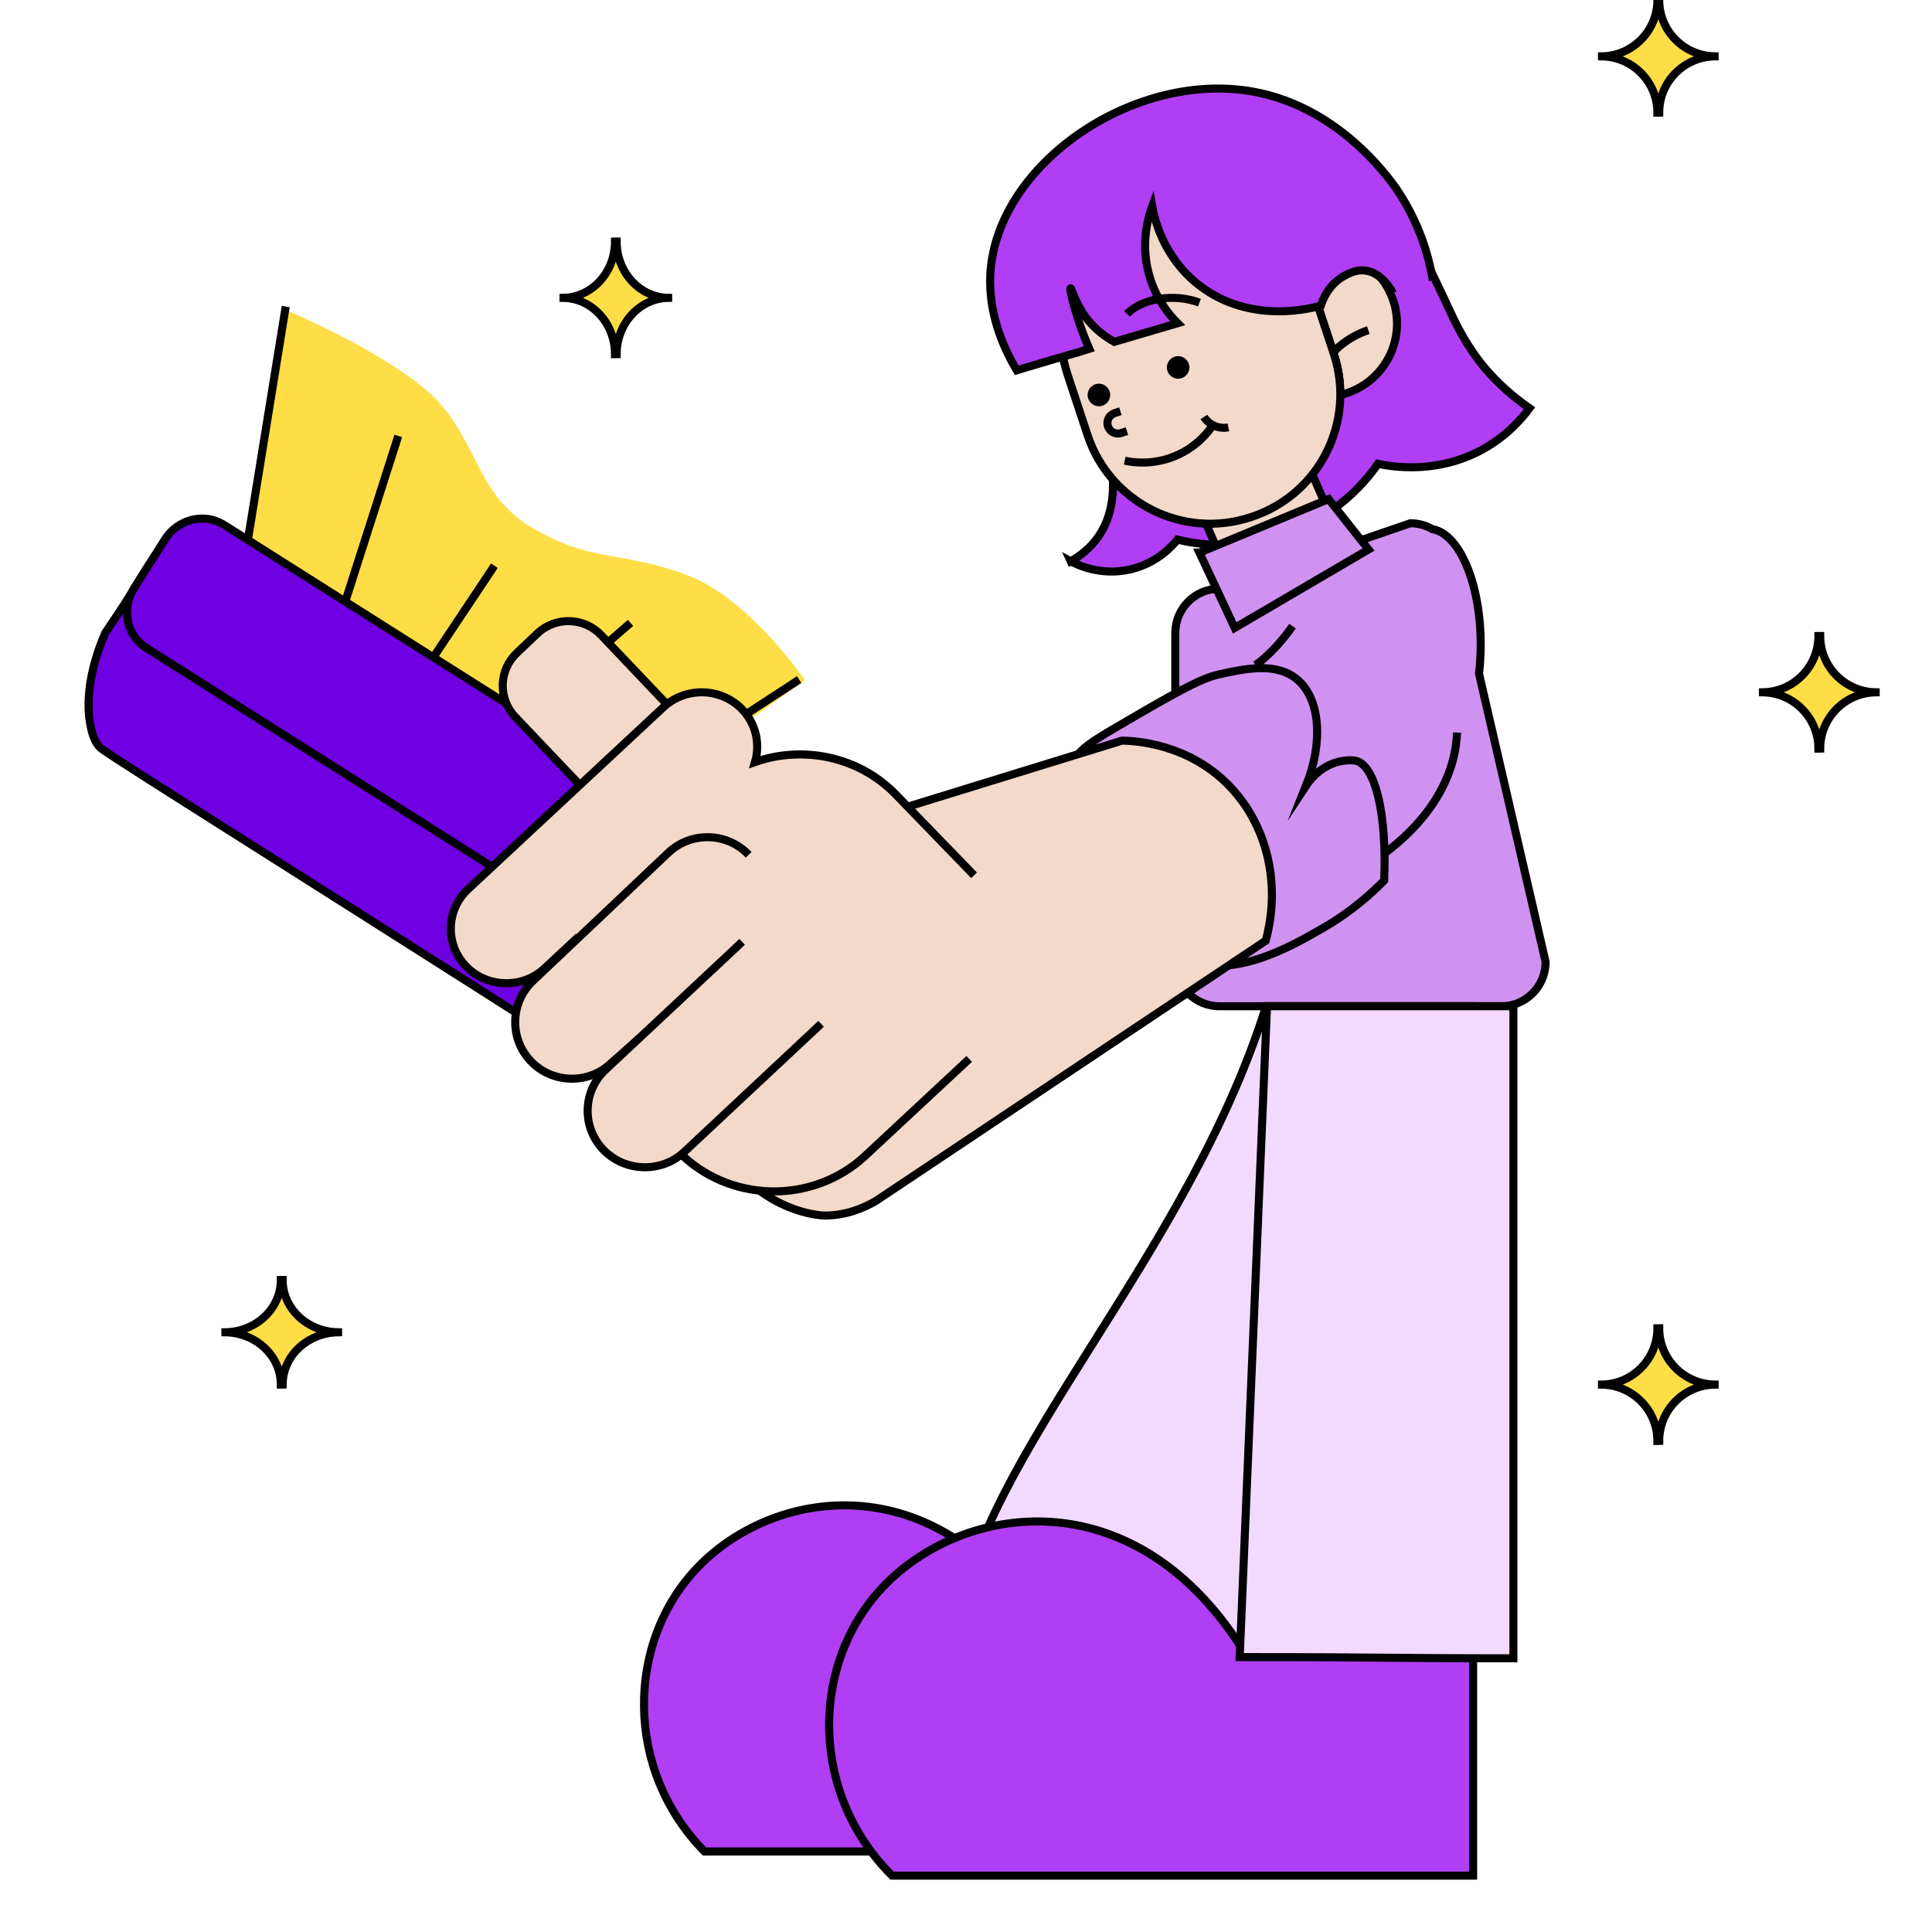 <svg width="240" height="240" viewBox="0 0 240 240" fill="none" xmlns="http://www.w3.org/2000/svg">
<g clip-path="url(#clip0_1668_5611)">
<path d="M35.5 38.5C35.5 38.5 47.044 43.354 53 48.5C59.325 53.964 58.821 61.221 66 65.5C73.615 70.038 77.223 68.326 85.5 71.5C93.136 74.428 100 84.5 100 84.5L79 99.5L30.5 67L35.5 38.5Z" fill="#FFDD46"/>
<line x1="35.494" y1="38.08" x2="29.494" y2="75.08" stroke="black"/>
<line x1="99.273" y1="84.419" x2="76.273" y2="99.419" stroke="black"/>
<line x1="61.416" y1="70.277" x2="51.416" y2="85.277" stroke="black"/>
<line x1="49.476" y1="54.152" x2="41.476" y2="79.152" stroke="black"/>
<line x1="78.328" y1="77.378" x2="63.328" y2="90.378" stroke="black"/>
<path d="M206.112 13.997C206.112 10.17 209.188 7.064 213 7.003C213 7.003 213 7.002 213 7C213 6.998 213 6.998 213 6.997C209.186 6.936 206.112 3.83 206.112 0.003C206.076 0.003 206.037 0 206 0C205.963 0 205.924 0.002 205.888 0.003C205.888 3.83 202.812 6.936 199 6.997C199 6.997 199 6.998 199 7C199 7.002 199 7.002 199 7.003C202.814 7.064 205.888 10.17 205.888 13.997C205.924 13.997 205.963 14 206 14C206.037 14 206.076 13.998 206.112 13.997Z" fill="#FFDD46" stroke="black" stroke-miterlimit="10"/>
<path d="M226.112 92.997C226.112 89.17 229.188 86.064 233 86.003C233 86.003 233 86.002 233 86C233 85.998 233 85.998 233 85.997C229.186 85.936 226.112 82.83 226.112 79.003C226.076 79.003 226.037 79 226 79C225.963 79 225.924 79.002 225.888 79.003C225.888 82.83 222.812 85.936 219 85.997C219 85.997 219 85.998 219 86C219 86.002 219 86.002 219 86.003C222.814 86.064 225.888 89.17 225.888 92.997C225.924 92.997 225.963 93 226 93C226.037 93 226.076 92.998 226.112 92.997Z" fill="#FFDD46" stroke="black" stroke-miterlimit="10"/>
<path d="M206.112 178.997C206.112 175.17 209.188 172.064 213 172.003C213 172.003 213 172.002 213 172C213 171.998 213 171.998 213 171.997C209.186 171.936 206.112 168.83 206.112 165.003C206.076 165.003 206.037 165 206 165C205.963 165 205.924 165.002 205.888 165.003C205.888 168.83 202.812 171.936 199 171.997C199 171.997 199 171.998 199 172C199 172.002 199 172.002 199 172.003C202.814 172.064 205.888 175.17 205.888 178.997C205.924 178.997 205.963 179 206 179C206.037 179 206.076 178.998 206.112 178.997Z" fill="#FFDD46" stroke="black" stroke-miterlimit="10"/>
<path d="M76.604 43.997C76.604 40.17 79.46 37.064 83 37.003C83 37.003 83 37.002 83 37C83 36.998 83 36.998 83 36.997C79.459 36.936 76.604 33.83 76.604 30.003C76.57 30.003 76.534 30 76.5 30C76.466 30 76.43 30.002 76.396 30.003C76.396 33.83 73.54 36.936 70 36.997C70 36.997 70 36.998 70 37C70 37.002 70 37.002 70 37.003C73.541 37.064 76.396 40.17 76.396 43.997C76.43 43.997 76.466 44 76.5 44C76.534 44 76.57 43.998 76.604 43.997Z" fill="#FFDD46" stroke="black" stroke-miterlimit="10"/>
<path d="M35.112 171.997C35.112 168.444 38.188 165.559 42 165.503C42 165.503 42 165.502 42 165.5C42 165.498 42 165.498 42 165.497C38.186 165.441 35.112 162.556 35.112 159.003C35.075 159.003 35.037 159 35 159C34.963 159 34.925 159.002 34.888 159.003C34.888 162.556 31.812 165.441 28 165.497C28 165.497 28 165.498 28 165.5C28 165.502 28 165.502 28 165.503C31.814 165.559 34.888 168.444 34.888 171.997C34.925 171.997 34.963 172 35 172C35.037 172 35.075 171.998 35.112 171.997Z" fill="#FFDD46" stroke="black" stroke-miterlimit="10"/>
<path d="M183.729 83.69C183.864 82.531 183.937 81.317 183.937 80.063C183.937 72.492 181.292 66.287 177.937 65.736C177.132 65.27 176.198 65 175.202 65L163.091 69.15C162.095 68.025 160.383 67.281 158.436 67.281C155.361 67.281 152.866 69.137 152.866 71.426C152.866 71.825 152.944 72.212 153.086 72.578L151.482 73.127C148.454 73.127 146 75.595 146 78.639V119.488C146 122.533 148.454 125 151.482 125H186.518C189.546 125 192 122.533 192 119.488L183.729 83.69Z" fill="#D092F1" stroke="black" stroke-miterlimit="10"/>
<path d="M133.069 95.501C133.428 93.507 135.168 92.39 138.629 90.36C145.544 86.304 149.056 84.306 151.354 83.793C154.585 83.072 158.607 82.173 161.233 84.484C164.007 86.925 164.396 92.223 162.238 97.618C162.648 96.996 163.882 95.297 166.088 94.68C166.925 94.446 167.878 94.375 168.433 94.507C170.867 95.091 172.292 101.211 171.95 109.369C170.357 111.004 167.865 113.256 164.415 115.245C160.047 117.763 153.255 121.679 146.667 119.22C140.977 117.097 140.234 107.419 135.95 102.975C135.725 102.741 134.837 101.842 134.109 100.382C133.908 99.98 132.699 97.561 133.071 95.499L133.069 95.501Z" fill="#D092F1" stroke="black" stroke-miterlimit="10"/>
<path d="M139.397 92C141.005 92.033 147.409 92.35 152.475 97.391C157.391 102.281 159.17 109.749 157.231 116.858C141.081 127.64 124.931 138.421 108.78 149.202C107.462 149.968 105.28 150.974 102.538 151C102.538 151 96.304 151.057 90.947 144.71C84.937 137.593 88.271 121.109 99.567 104.279C112.844 100.187 126.119 96.093 139.397 92Z" fill="#F2D9C9" stroke="black" stroke-miterlimit="10"/>
<path d="M107.45 138.551L103.601 144.507C101.986 147.008 98.606 147.752 96.055 146.167C35.155 107.241 15.396 95.053 12.562 92.973C12.562 92.973 12.562 92.973 12.559 92.973C11.393 92.042 11.05 89.452 11.007 88.052C10.955 86.358 11.133 83.111 13.082 78.611C17.812 71.692 18.454 69.836 18.758 70.011C19.198 70.264 17.538 74.596 19.124 76.301C19.546 76.755 20.156 76.901 20.628 76.949L111.261 133.168C113.814 134.751 109.064 136.051 107.449 138.553L107.45 138.551Z" fill="#6E00E1" stroke="black" stroke-miterlimit="10"/>
<path d="M129.793 203.127C116.986 181.856 96.608 184.524 86.792 194.575C77.668 203.917 77.567 219.936 87.519 230H157V196.453C146.051 196.453 137.814 197.627 129.795 203.127H129.793Z" fill="#B03EF5" stroke="black" stroke-miterlimit="10"/>
<path d="M20.49 67.009L16.651 73.07C15.039 75.614 15.715 78.931 18.16 80.479L105.006 135.444C107.451 136.992 110.74 136.184 112.352 133.64L116.191 127.579C117.803 125.034 117.127 121.717 114.681 120.169L27.836 65.204C25.39 63.656 22.101 64.464 20.49 67.009Z" fill="#6E00E1" stroke="black" stroke-miterlimit="10"/>
<path d="M84.556 102.537L87.097 100.126C89.347 97.99 89.439 94.434 87.302 92.185L74.687 78.906C72.55 76.656 68.994 76.564 66.743 78.7L64.203 81.112C61.952 83.248 61.86 86.803 63.997 89.053L76.613 102.332C78.75 104.582 82.306 104.674 84.556 102.537Z" fill="#F2D9C9" stroke="black" stroke-miterlimit="10"/>
<path d="M121 108.736L116.154 103.73L111.309 98.723C109 96.337 106.11 94.8 103.051 94.12C99.992 93.44 96.767 93.619 93.789 94.667C94.118 93.547 94.152 92.357 93.885 91.222C93.617 90.086 93.048 89.005 92.176 88.102C90.869 86.751 89.116 86.047 87.347 86.002C85.578 85.957 83.791 86.57 82.413 87.853L70.278 99.157L58.143 110.46C56.766 111.743 56.05 113.463 56.002 115.198C55.955 116.934 56.581 118.687 57.889 120.038C59.196 121.39 60.949 122.092 62.718 122.138C64.487 122.185 66.274 121.571 67.652 120.288L69.144 118.898L70.635 117.508C69.885 120.155 69.828 122.961 70.475 125.635C71.123 128.309 72.469 130.854 74.529 132.982L79.374 137.988L84.22 142.994C87.334 146.213 91.508 147.887 95.722 147.995C99.937 148.102 104.192 146.64 107.473 143.585L113.935 137.564L120.398 131.544" fill="#F2D9C9"/>
<path d="M121 108.736L116.154 103.73L111.309 98.723C109 96.337 106.11 94.8 103.051 94.12C99.992 93.44 96.767 93.619 93.789 94.667C94.118 93.547 94.152 92.357 93.885 91.222C93.617 90.086 93.048 89.005 92.176 88.102C90.869 86.751 89.116 86.047 87.347 86.002C85.578 85.957 83.791 86.57 82.413 87.853L70.278 99.157L58.143 110.46C56.766 111.743 56.05 113.463 56.002 115.198C55.955 116.934 56.581 118.687 57.889 120.038C59.196 121.39 60.949 122.092 62.718 122.138C64.487 122.185 66.274 121.571 67.652 120.288L69.144 118.898L70.635 117.508C69.885 120.155 69.828 122.961 70.475 125.635C71.123 128.309 72.469 130.854 74.529 132.982L79.374 137.988L84.22 142.994C87.334 146.213 91.508 147.887 95.722 147.995C99.937 148.102 104.192 146.64 107.473 143.585L113.935 137.564L120.398 131.544" stroke="black" stroke-miterlimit="10"/>
<path d="M93 106.184C90.327 103.376 85.836 103.26 83.022 105.926L66.189 121.864C63.375 124.53 63.258 129.009 65.931 131.816C68.604 134.624 73.095 134.74 75.909 132.074L90.68 119" fill="#F2D9C9"/>
<path d="M93 106.184C90.327 103.376 85.836 103.26 83.022 105.926L66.189 121.864C63.375 124.53 63.258 129.009 65.931 131.816C68.604 134.624 73.095 134.74 75.909 132.074L90.68 119" stroke="black" stroke-miterlimit="10"/>
<path d="M92.193 117L75.209 132.896C72.369 135.555 72.251 140.023 74.948 142.822C77.645 145.622 82.177 145.738 85.016 143.079L102 127.183" fill="#F2D9C9"/>
<path d="M92.193 117L75.209 132.896C72.369 135.555 72.251 140.023 74.948 142.822C77.645 145.622 82.177 145.738 85.016 143.079L102 127.183" stroke="black" stroke-miterlimit="10"/>
<path d="M183 206V125H157.27C147.507 156.22 121.683 181.01 119 202.08C134.409 202.08 169.979 206 182.998 206H183Z" fill="#F2D9FF" stroke="black" stroke-miterlimit="10"/>
<path d="M154.733 205.502C141.427 183.737 120.255 186.467 110.057 196.752C100.577 206.311 100.472 222.702 110.812 233H183V198.673C171.624 198.673 163.067 199.874 154.735 205.502H154.733Z" fill="#B03EF5" stroke="black" stroke-miterlimit="10"/>
<path d="M188 206V125H157.393C156.263 151.95 155.132 178.901 154 205.851C172.331 205.851 172.511 206 188 206Z" fill="#F2D9FF" stroke="black" stroke-miterlimit="10"/>
<path d="M133 69.719C133.721 70.11 136.737 71.632 140.529 70.706C143.82 69.902 145.695 67.743 146.265 67.03C148.265 67.52 153.887 68.621 160.334 66.134C166.599 63.717 169.992 59.319 171.179 57.616C172.894 57.982 178.425 58.931 184.05 55.893C187.048 54.274 188.945 52.131 190 50.713C186.041 47.953 183.793 45.11 182.471 43.003C182.03 42.3 181.309 41.206 180.231 38.878C177.214 32.367 176.655 31.488 176.019 30.809C172.359 26.899 160.762 29.755 152.987 35.293C145.904 40.336 137.789 50.601 138.199 58.605C138.26 59.799 138.639 63.436 136.497 66.585C135.395 68.204 133.981 69.173 133.002 69.723L133 69.719Z" fill="#B03EF5" stroke="black" stroke-miterlimit="10"/>
<path d="M161.601 31.574C161.327 31.665 161.063 31.767 160.804 31.88C161.838 33.246 162.666 34.8 163.231 36.512L165.67 43.898C166.236 45.609 166.495 47.35 166.478 49.064C166.753 49.001 167.027 48.926 167.301 48.836C172.069 47.263 174.659 42.124 173.083 37.358C171.508 32.592 166.369 30.003 161.601 31.577V31.574Z" fill="#F2D9C9" stroke="black" stroke-miterlimit="10"/>
<path d="M162.464 57.644L149.12 63.444L152.059 70.201L165.403 64.401L162.464 57.644Z" fill="#F2D9C9" stroke="black" stroke-miterlimit="10"/>
<path d="M169.978 41.013C167.401 41.863 165.149 43.689 163.839 46.287C162.53 48.886 162.403 51.783 163.254 54.358" stroke="black" stroke-miterlimit="10"/>
<path d="M142.947 26.244L142.823 26.285C134.41 29.062 129.841 38.13 132.619 46.539L135.099 54.048C137.876 62.458 146.948 67.025 155.361 64.248L155.485 64.207C163.898 61.431 168.467 52.363 165.689 43.953L163.209 36.444C160.432 28.035 151.36 23.468 142.947 26.244Z" fill="#F2D9C9" stroke="black" stroke-miterlimit="10"/>
<path d="M136.509 50.464C137.284 50.464 137.911 49.836 137.911 49.062C137.911 48.288 137.284 47.661 136.509 47.661C135.735 47.661 135.108 48.288 135.108 49.062C135.108 49.836 135.735 50.464 136.509 50.464Z" fill="black"/>
<path d="M146.352 47.044C147.126 47.044 147.754 46.416 147.754 45.643C147.754 44.869 147.126 44.241 146.352 44.241C145.578 44.241 144.95 44.869 144.95 45.643C144.95 46.416 145.578 47.044 146.352 47.044Z" fill="black"/>
<path d="M139.994 53.555L139.278 53.791C138.597 54.017 137.858 53.644 137.633 52.964C137.407 52.283 137.78 51.544 138.461 51.319L139.177 51.083" fill="#F2D9C9"/>
<path d="M139.994 53.555L139.278 53.791C138.597 54.017 137.858 53.644 137.633 52.964C137.407 52.283 137.78 51.544 138.461 51.319L139.177 51.083" stroke="black" stroke-miterlimit="10"/>
<path d="M150.666 52.82C150.285 53.38 149.851 53.905 149.37 54.385C148.888 54.864 148.358 55.3 147.788 55.682C147.217 56.065 146.605 56.393 145.956 56.662C145.308 56.931 144.623 57.137 143.908 57.273C143.193 57.409 142.48 57.469 141.778 57.459C141.077 57.45 140.386 57.369 139.714 57.223" fill="#F2D9C9"/>
<path d="M150.666 52.82C150.285 53.38 149.851 53.905 149.37 54.385C148.888 54.864 148.358 55.3 147.788 55.682C147.217 56.065 146.605 56.393 145.956 56.662C145.308 56.931 144.623 57.137 143.908 57.273C143.193 57.409 142.48 57.469 141.778 57.459C141.077 57.45 140.386 57.369 139.714 57.223" stroke="black" stroke-miterlimit="10"/>
<path d="M152.595 53.088C152.408 53.124 152.219 53.142 152.027 53.142C151.836 53.142 151.647 53.122 151.457 53.085C151.267 53.048 151.083 52.991 150.901 52.917C150.72 52.842 150.543 52.746 150.374 52.633C150.206 52.518 150.053 52.39 149.916 52.249C149.778 52.108 149.658 51.956 149.554 51.794" fill="#F2D9C9"/>
<path d="M152.595 53.088C152.408 53.124 152.219 53.142 152.027 53.142C151.836 53.142 151.647 53.122 151.457 53.085C151.267 53.048 151.083 52.991 150.901 52.917C150.72 52.842 150.543 52.746 150.374 52.633C150.206 52.518 150.053 52.39 149.916 52.249C149.778 52.108 149.658 51.956 149.554 51.794" stroke="black" stroke-miterlimit="10"/>
<path d="M178 34.848C177.572 32.294 176.57 28.31 173.94 24.172C173.208 23.022 166.89 13.424 155.699 11.389C141.201 8.753 124.546 19.902 123.103 33.089C122.511 38.49 124.595 43.123 126.306 46C126.625 45.904 126.944 45.807 127.264 45.71C129.518 45.03 131.76 44.375 133.99 43.745C134.432 43.606 134.874 43.468 135.316 43.329C134.946 42.484 134.425 41.214 133.911 39.628C133.279 37.679 132.848 35.842 132.985 35.797C133.123 35.753 133.535 37.574 134.856 39.377C135.987 40.921 137.366 41.878 138.423 42.467C141.046 41.695 143.668 40.922 146.29 40.15C145.348 39.212 143.799 37.408 142.913 34.701C141.526 30.468 142.678 26.832 143.128 25.611C143.368 26.971 144.403 31.843 148.88 35.367C155.393 40.494 163.369 38.18 164.085 37.959C164.249 37.435 165.002 35.223 167.23 34.144C167.718 33.907 168.436 33.536 169.368 33.589C171.663 33.715 172.929 36.206 173.033 36.419" fill="#B03EF5"/>
<path d="M178 34.848C177.572 32.294 176.57 28.31 173.94 24.172C173.208 23.022 166.89 13.424 155.699 11.389C141.201 8.753 124.546 19.902 123.103 33.089C122.511 38.49 124.595 43.123 126.306 46C126.625 45.904 126.944 45.807 127.264 45.71C129.518 45.03 131.76 44.375 133.99 43.745C134.432 43.606 134.874 43.468 135.316 43.329C134.946 42.484 134.425 41.214 133.911 39.628C133.279 37.679 132.848 35.842 132.985 35.797C133.123 35.753 133.535 37.574 134.856 39.377C135.987 40.921 137.366 41.878 138.423 42.467C141.046 41.695 143.668 40.922 146.29 40.15C145.348 39.212 143.799 37.408 142.913 34.701C141.526 30.468 142.678 26.832 143.128 25.611C143.368 26.971 144.403 31.843 148.88 35.367C155.393 40.494 163.369 38.18 164.085 37.959C164.249 37.435 165.002 35.223 167.23 34.144C167.718 33.907 168.436 33.536 169.368 33.589C171.663 33.715 172.929 36.206 173.033 36.419" stroke="black" stroke-miterlimit="10"/>
<path d="M140 39C140.868 38.094 142.283 37.395 144.034 37.121C145.787 36.848 147.558 37.05 149 37.594" stroke="black" stroke-miterlimit="10"/>
<path d="M149.002 68.65C154.348 66.434 159.695 64.216 165.042 62C166.694 64.086 168.348 66.173 170 68.259C164.462 71.506 158.921 74.753 153.383 78C151.922 74.883 150.462 71.767 149 68.65H149.002Z" fill="#D092F1" stroke="black" stroke-miterlimit="10"/>
<path d="M181 91C180.921 93.029 180.4 96.209 178.052 99.752C176.202 102.545 173.847 104.62 172 106" fill="#D092F1"/>
<path d="M181 91C180.921 93.029 180.4 96.209 178.052 99.752C176.202 102.545 173.847 104.62 172 106" stroke="black" stroke-miterlimit="10"/>
<path d="M160.559 77.778C160.051 78.508 159.216 79.625 158.113 80.752C157.243 81.641 156.501 82.235 155.98 82.612" fill="#D092F1"/>
<path d="M160.559 77.778C160.051 78.508 159.216 79.625 158.113 80.752C157.243 81.641 156.501 82.235 155.98 82.612" stroke="black" stroke-miterlimit="10"/>
</g>
<defs>
<clipPath id="clip0_1668_5611">
<rect width="240" height="240" fill="white"/>
</clipPath>
</defs>
</svg>
